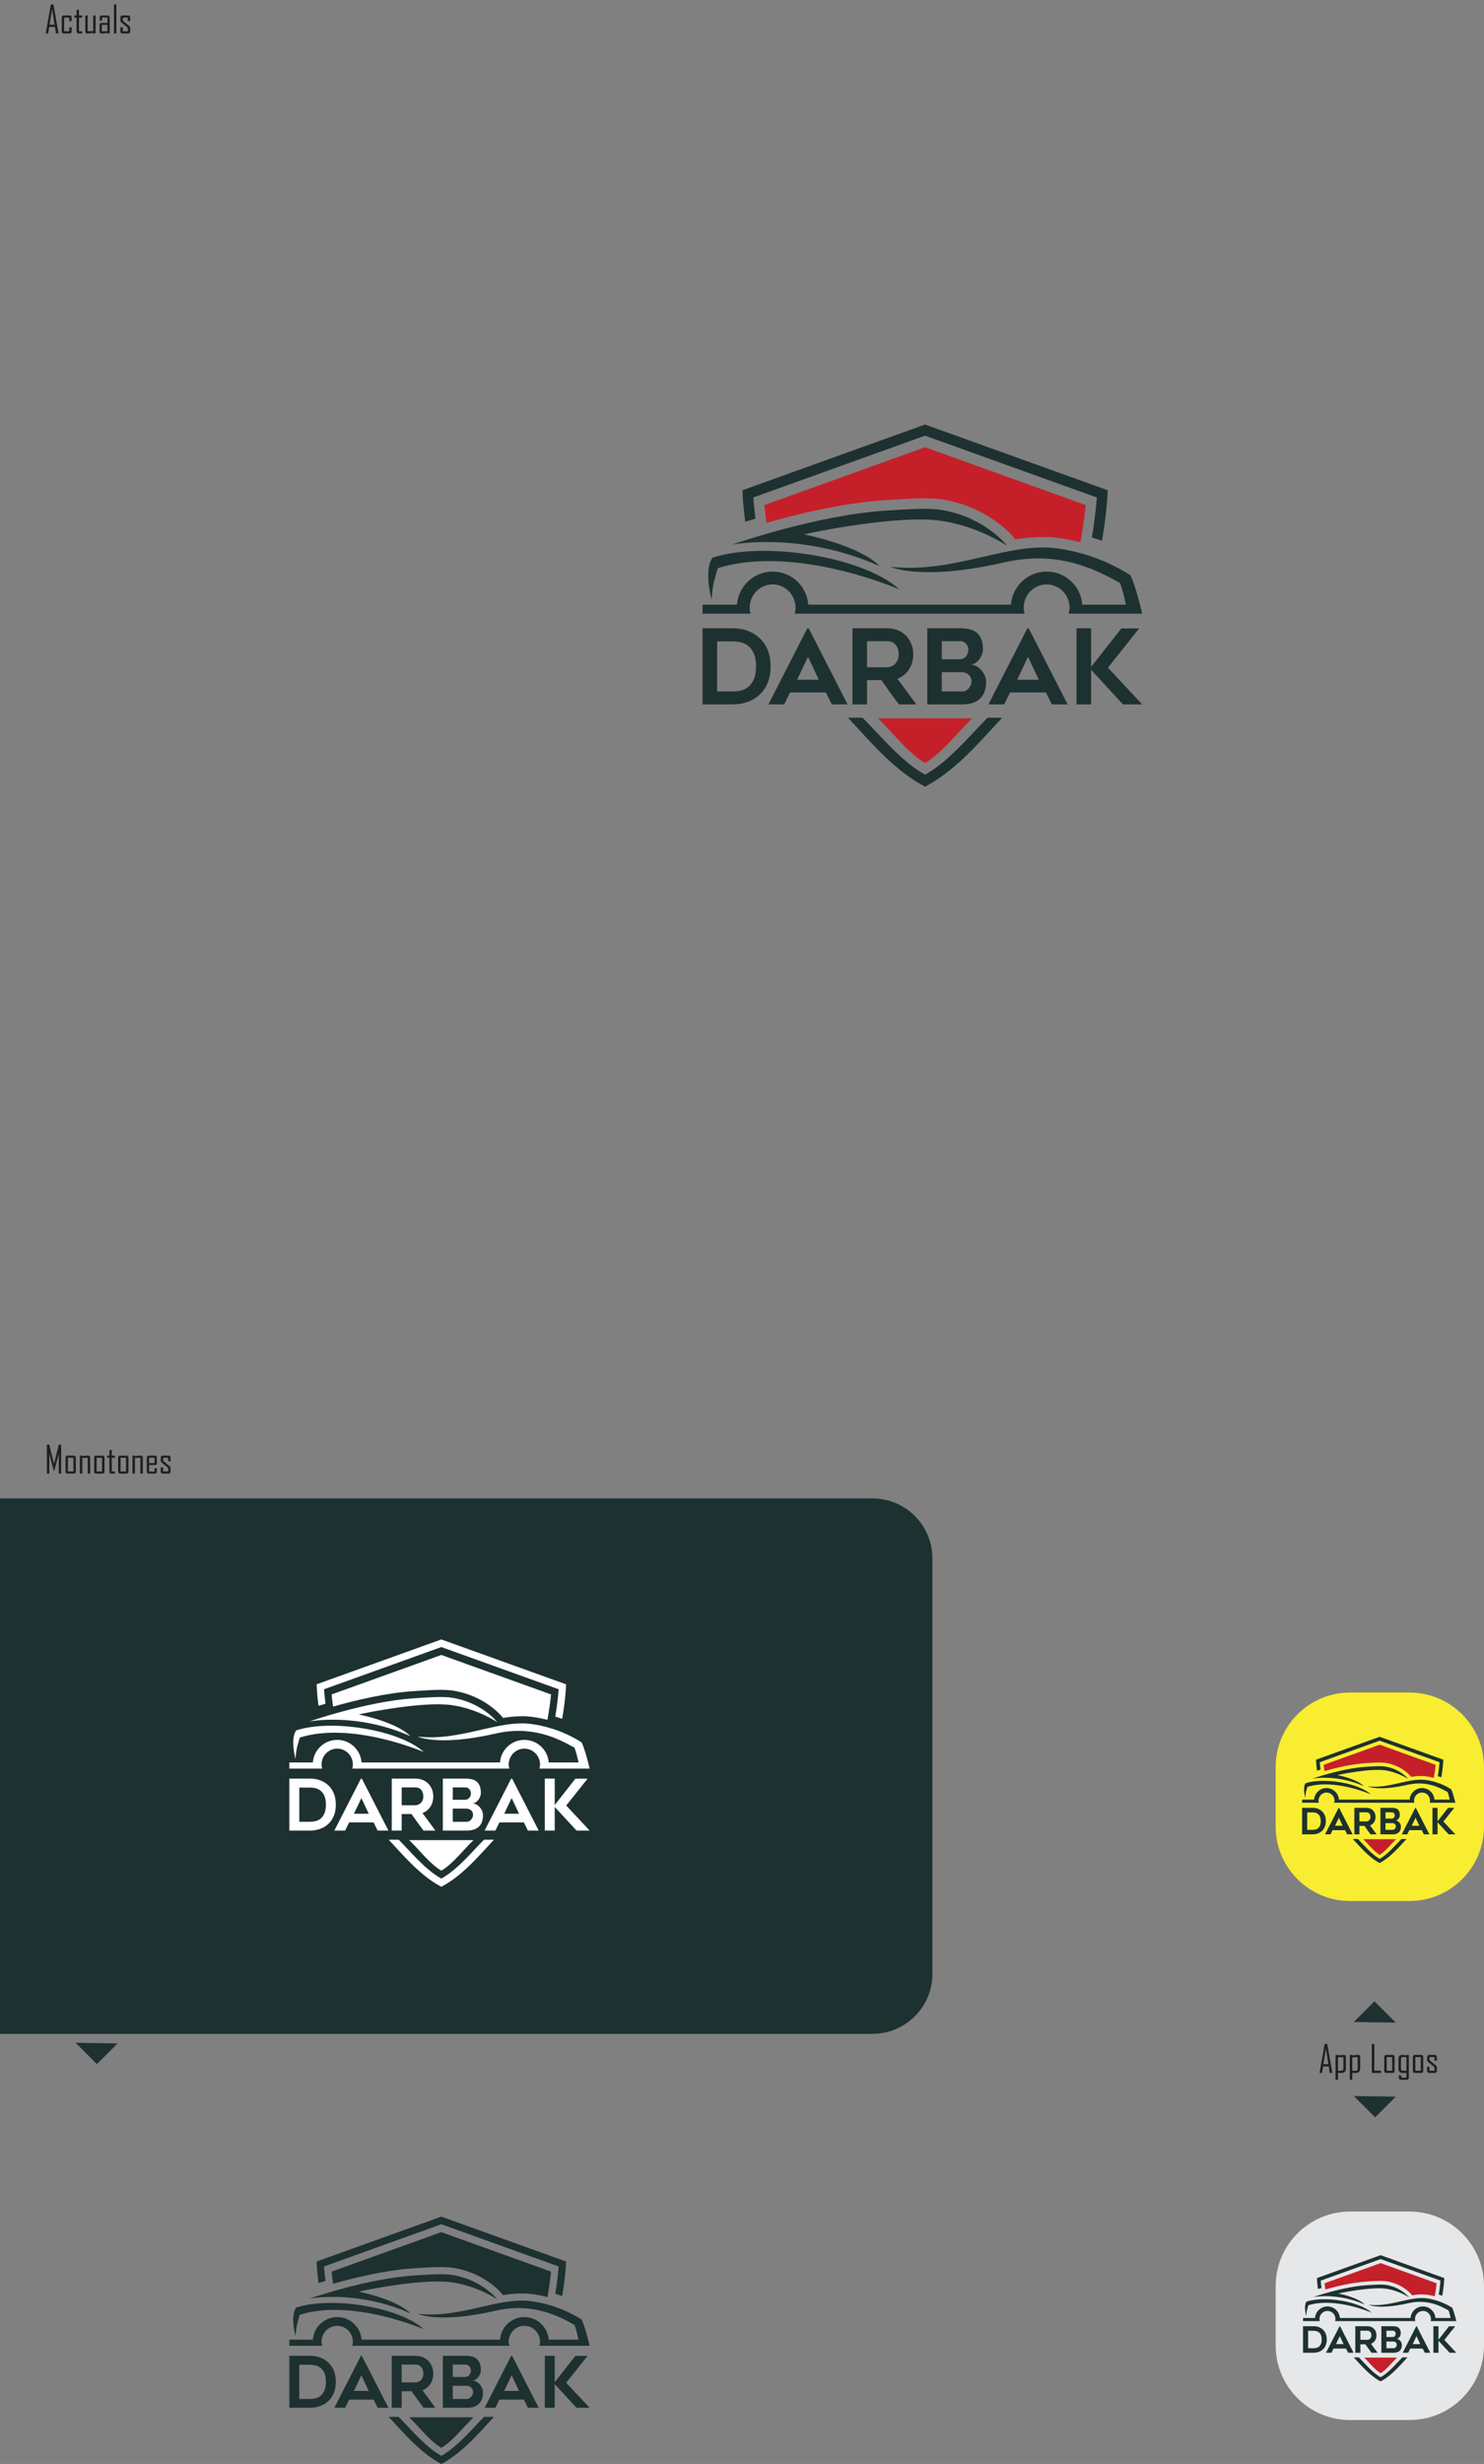<?xml version="1.0" encoding="UTF-8"?>
<svg xmlns="http://www.w3.org/2000/svg" xmlns:xlink="http://www.w3.org/1999/xlink" width="470.4pt" height="780.48pt" viewBox="0 0 470.4 780.48" version="1.1">
<rect x="0" y="0" width="470.4" height="780.48" fill="#808080" stroke="none"/>
<defs>
<g>
<symbol overflow="visible" id="glyph0-0">
<path style="stroke:none;" d="M 0.75 0 L 0.75 -9.562 L 5.25 -9.562 L 5.25 0 Z M 1.5 -0.75 L 4.5 -0.75 L 4.5 -8.812 L 1.5 -8.812 Z M 1.5 -0.75 "/>
</symbol>
<symbol overflow="visible" id="glyph0-1">
<path style="stroke:none;" d="M 5.266 0 L 4.5 0 L 4.5 -5.812 C 4.5 -5.895 4.523 -6.133 4.578 -6.531 L 3.078 -0.859 L 2.922 -0.859 L 1.422 -6.531 C 1.473 -6.125 1.5 -5.883 1.5 -5.812 L 1.5 0 L 0.734 0 L 0.734 -9.172 L 1.484 -9.172 L 2.984 -3.203 C 2.984 -3.172 2.988 -3.082 3 -2.938 C 3 -2.996 3.008 -3.086 3.031 -3.203 L 4.516 -9.172 L 5.266 -9.172 Z M 5.266 0 "/>
</symbol>
<symbol overflow="visible" id="glyph0-2">
<path style="stroke:none;" d="M 3.922 -0.656 C 3.922 -0.219 3.695 0 3.25 0 L 1.297 0 C 0.859 0 0.641 -0.219 0.641 -0.656 L 0.641 -5.047 C 0.641 -5.48 0.859 -5.703 1.297 -5.703 L 3.25 -5.703 C 3.695 -5.703 3.922 -5.48 3.922 -5.047 Z M 3.141 -0.688 L 3.141 -5.016 L 1.422 -5.016 L 1.422 -0.688 Z M 3.141 -0.688 "/>
</symbol>
<symbol overflow="visible" id="glyph0-3">
<path style="stroke:none;" d="M 3.922 0 L 3.141 0 L 3.141 -5 L 1.422 -4.953 L 1.422 0 L 0.641 0 L 0.641 -5.703 L 1.422 -5.703 L 1.422 -5.547 C 1.723 -5.586 2.031 -5.629 2.344 -5.672 C 2.715 -5.711 3.023 -5.734 3.266 -5.734 C 3.699 -5.734 3.922 -5.52 3.922 -5.094 Z M 3.922 0 "/>
</symbol>
<symbol overflow="visible" id="glyph0-4">
<path style="stroke:none;" d="M 2.688 0 L 1.578 0 C 1.141 0 0.922 -0.219 0.922 -0.656 L 0.922 -5.016 L 0.234 -5.016 L 0.234 -5.703 L 0.922 -5.703 L 0.922 -7.484 L 1.688 -7.484 L 1.688 -5.703 L 2.688 -5.703 L 2.688 -5.016 L 1.688 -5.016 L 1.688 -0.688 L 2.688 -0.688 Z M 2.688 0 "/>
</symbol>
<symbol overflow="visible" id="glyph0-5">
<path style="stroke:none;" d="M 3.828 -0.656 C 3.828 -0.219 3.605 0 3.172 0 L 1.297 0 C 0.859 0 0.641 -0.219 0.641 -0.656 L 0.641 -5.047 C 0.641 -5.48 0.859 -5.703 1.297 -5.703 L 3.172 -5.703 C 3.605 -5.703 3.828 -5.48 3.828 -5.047 L 3.828 -2.984 L 3.562 -2.719 L 1.391 -2.719 L 1.391 -0.656 L 3.078 -0.656 L 3.078 -1.688 L 3.828 -1.688 Z M 3.078 -3.328 L 3.078 -5.047 L 1.391 -5.047 L 1.391 -3.328 Z M 3.078 -3.328 "/>
</symbol>
<symbol overflow="visible" id="glyph0-6">
<path style="stroke:none;" d="M 3.703 -0.656 C 3.703 -0.219 3.48 0 3.047 0 L 1.266 0 C 0.816 0 0.594 -0.219 0.594 -0.656 L 0.594 -1.953 L 1.359 -1.953 L 1.359 -0.672 L 2.938 -0.672 L 2.938 -1.812 L 0.906 -3.484 C 0.707 -3.637 0.609 -3.844 0.609 -4.094 L 0.609 -5.047 C 0.609 -5.48 0.828 -5.703 1.266 -5.703 L 3.031 -5.703 C 3.477 -5.703 3.703 -5.48 3.703 -5.047 L 3.703 -3.906 L 2.938 -3.906 L 2.938 -5.031 L 1.359 -5.031 L 1.359 -4.031 L 3.422 -2.359 C 3.605 -2.211 3.703 -2.004 3.703 -1.734 Z M 3.703 -0.656 "/>
</symbol>
<symbol overflow="visible" id="glyph0-7">
<path style="stroke:none;" d="M 4.438 0 L 3.625 0 L 3.297 -2.047 L 1.484 -2.047 L 1.156 0 L 0.375 0 L 0.375 -0.031 L 2 -9.188 L 2.812 -9.188 Z M 3.188 -2.766 L 2.391 -7.734 L 1.578 -2.766 Z M 3.188 -2.766 "/>
</symbol>
<symbol overflow="visible" id="glyph0-8">
<path style="stroke:none;" d="M 3.922 -1.219 C 3.922 -0.875 3.801 -0.582 3.562 -0.344 C 3.332 -0.113 3.043 0 2.703 0 L 1.422 0 L 1.422 2.156 L 0.641 2.156 L 0.641 -5.703 L 1.422 -5.703 L 1.422 -5.547 C 1.723 -5.586 2.031 -5.625 2.344 -5.656 C 2.738 -5.707 3.047 -5.734 3.266 -5.734 C 3.699 -5.734 3.922 -5.52 3.922 -5.094 Z M 3.141 -1.344 L 3.141 -5 L 1.422 -4.953 L 1.422 -0.688 L 2.5 -0.688 C 2.926 -0.688 3.141 -0.906 3.141 -1.344 Z M 3.141 -1.344 "/>
</symbol>
<symbol overflow="visible" id="glyph0-9">
<path style="stroke:none;" d=""/>
</symbol>
<symbol overflow="visible" id="glyph0-10">
<path style="stroke:none;" d="M 3.656 0 L 0.734 0 L 0.734 -9.172 L 1.547 -9.172 L 1.547 -0.719 L 3.656 -0.719 Z M 3.656 0 "/>
</symbol>
<symbol overflow="visible" id="glyph0-11">
<path style="stroke:none;" d="M 3.875 1.5 C 3.875 1.934 3.652 2.156 3.219 2.156 L 1.359 2.156 C 0.91 2.156 0.688 1.879 0.688 1.328 C 0.688 1.254 0.688 1.148 0.688 1.016 C 0.695 0.891 0.703 0.801 0.703 0.75 L 1.484 0.75 L 1.484 1.5 L 3.109 1.5 L 3.109 0 L 1.828 0 C 1.473 0 1.18 -0.113 0.953 -0.344 C 0.723 -0.582 0.609 -0.875 0.609 -1.219 L 0.609 -4.562 C 0.609 -4.895 0.707 -5.172 0.906 -5.391 C 1.113 -5.617 1.383 -5.734 1.719 -5.734 C 1.809 -5.734 2.273 -5.668 3.109 -5.547 L 3.109 -5.703 L 3.875 -5.703 Z M 3.109 -0.688 L 3.109 -5 C 2.492 -5.027 2.133 -5.047 2.031 -5.047 C 1.602 -5.047 1.391 -4.824 1.391 -4.391 L 1.391 -1.344 C 1.391 -0.906 1.602 -0.688 2.031 -0.688 Z M 3.109 -0.688 "/>
</symbol>
<symbol overflow="visible" id="glyph0-12">
<path style="stroke:none;" d="M 3.797 -0.656 C 3.797 -0.219 3.574 0 3.141 0 L 1.297 0 C 0.859 0 0.641 -0.219 0.641 -0.656 L 0.641 -5.047 C 0.641 -5.48 0.859 -5.703 1.297 -5.703 L 3.141 -5.703 C 3.574 -5.703 3.797 -5.48 3.797 -5.047 L 3.797 -3.906 L 3.031 -3.906 L 3.031 -5.016 L 1.422 -5.016 L 1.422 -0.688 L 3.031 -0.688 L 3.031 -1.953 L 3.797 -1.953 Z M 3.797 -0.656 "/>
</symbol>
<symbol overflow="visible" id="glyph0-13">
<path style="stroke:none;" d="M 3.906 0 L 3.141 0 L 3.141 -0.156 C 2.828 -0.113 2.512 -0.07 2.203 -0.031 C 1.828 0.008 1.512 0.031 1.266 0.031 C 0.848 0.031 0.641 -0.176 0.641 -0.594 L 0.641 -5.703 L 1.406 -5.703 L 1.406 -0.703 L 3.141 -0.75 L 3.141 -5.703 L 3.906 -5.703 Z M 3.906 0 "/>
</symbol>
<symbol overflow="visible" id="glyph0-14">
<path style="stroke:none;" d="M 3.859 0 L 3.094 0 L 3.094 -0.156 C 2.781 -0.113 2.473 -0.07 2.172 -0.031 C 1.785 0.008 1.477 0.031 1.25 0.031 C 0.82 0.031 0.609 -0.176 0.609 -0.594 L 0.609 -2.672 C 0.609 -3.105 0.828 -3.328 1.266 -3.328 L 3.109 -3.328 L 3.109 -5.047 L 1.438 -5.047 L 1.438 -4.078 L 0.672 -4.078 L 0.672 -5.047 C 0.672 -5.48 0.891 -5.703 1.328 -5.703 L 3.203 -5.703 C 3.637 -5.703 3.859 -5.48 3.859 -5.047 Z M 3.109 -0.703 L 3.109 -2.719 L 1.359 -2.719 L 1.359 -0.672 Z M 3.109 -0.703 "/>
</symbol>
<symbol overflow="visible" id="glyph0-15">
<path style="stroke:none;" d="M 1.453 0 L 0.688 0 L 0.688 -9.172 L 1.453 -9.172 Z M 1.453 0 "/>
</symbol>
</g>
<clipPath id="clip1">
  <path d="M 404 536 L 470.398 536 L 470.398 603 L 404 603 Z M 404 536 "/>
</clipPath>
<clipPath id="clip2">
  <path d="M 404 700 L 470.398 700 L 470.398 767 L 404 767 Z M 404 700 "/>
</clipPath>
<clipPath id="clip3">
  <path d="M 123 765 L 157 765 L 157 780.48 L 123 780.48 Z M 123 765 "/>
</clipPath>
</defs>
<g id="surface1">
<path style=" stroke:none;fill-rule:nonzero;fill:rgb(11.4%,19.199%,18.799%);fill-opacity:1;" d="M 276.551 644.23 L -2.074 644.23 L -2.074 474.637 L 276.551 474.637 C 287.051 474.637 295.562 483.145 295.562 493.645 L 295.562 625.219 C 295.562 635.719 287.051 644.23 276.551 644.23 "/>
<g clip-path="url(#clip1)" clip-rule="nonzero">
<path style=" stroke:none;fill-rule:nonzero;fill:rgb(97.299%,92.899%,19.199%);fill-opacity:1;" d="M 446.785 602.16 L 427.973 602.16 C 414.934 602.16 404.359 591.59 404.359 578.547 L 404.359 559.738 C 404.359 546.695 414.934 536.121 427.973 536.121 L 446.785 536.121 C 459.824 536.121 470.398 546.695 470.398 559.738 L 470.398 578.547 C 470.398 591.59 459.824 602.16 446.785 602.16 "/>
</g>
<g clip-path="url(#clip2)" clip-rule="nonzero">
<path style=" stroke:none;fill-rule:nonzero;fill:rgb(90.199%,90.599%,90.999%);fill-opacity:1;" d="M 446.785 766.562 L 427.973 766.562 C 414.934 766.562 404.359 755.988 404.359 742.949 L 404.359 724.137 C 404.359 711.098 414.934 700.523 427.973 700.523 L 446.785 700.523 C 459.824 700.523 470.398 711.098 470.398 724.137 L 470.398 742.949 C 470.398 755.988 459.824 766.562 446.785 766.562 "/>
</g>
<g style="fill:rgb(13.3%,11.8%,12.199%);fill-opacity:1;">
  <use xlink:href="#glyph0-1" x="14.12" y="466.775"/>
  <use xlink:href="#glyph0-2" x="20.12" y="466.775"/>
  <use xlink:href="#glyph0-3" x="24.668" y="466.775"/>
  <use xlink:href="#glyph0-2" x="29.204" y="466.775"/>
  <use xlink:href="#glyph0-4" x="33.752" y="466.775"/>
  <use xlink:href="#glyph0-2" x="36.8" y="466.775"/>
  <use xlink:href="#glyph0-3" x="41.348" y="466.775"/>
  <use xlink:href="#glyph0-5" x="45.884" y="466.775"/>
  <use xlink:href="#glyph0-6" x="50.36" y="466.775"/>
</g>
<g style="fill:rgb(13.3%,11.8%,12.199%);fill-opacity:1;">
  <use xlink:href="#glyph0-7" x="417.896" y="656.615"/>
  <use xlink:href="#glyph0-8" x="422.696" y="656.615"/>
  <use xlink:href="#glyph0-8" x="427.22" y="656.615"/>
  <use xlink:href="#glyph0-9" x="431.744" y="656.615"/>
  <use xlink:href="#glyph0-10" x="434.096" y="656.615"/>
  <use xlink:href="#glyph0-2" x="438.14" y="656.615"/>
  <use xlink:href="#glyph0-11" x="442.688" y="656.615"/>
  <use xlink:href="#glyph0-2" x="447.212" y="656.615"/>
  <use xlink:href="#glyph0-6" x="451.76" y="656.615"/>
</g>
<g style="fill:rgb(13.3%,11.8%,12.199%);fill-opacity:1;">
  <use xlink:href="#glyph0-7" x="14.12" y="10.595"/>
  <use xlink:href="#glyph0-12" x="18.92" y="10.595"/>
  <use xlink:href="#glyph0-4" x="23.348" y="10.595"/>
  <use xlink:href="#glyph0-13" x="26.396" y="10.595"/>
  <use xlink:href="#glyph0-14" x="30.932" y="10.595"/>
  <use xlink:href="#glyph0-15" x="35.432" y="10.595"/>
  <use xlink:href="#glyph0-6" x="37.568" y="10.595"/>
</g>
<path style=" stroke:none;fill-rule:nonzero;fill:rgb(11.4%,19.199%,18.799%);fill-opacity:1;" d="M 23.969 647.066 L 30.723 653.824 L 37.273 647.273 "/>
<path style=" stroke:none;fill-rule:nonzero;fill:rgb(11.4%,19.199%,18.799%);fill-opacity:1;" d="M 429.137 663.93 L 435.895 670.684 L 442.445 664.137 "/>
<path style=" stroke:none;fill-rule:nonzero;fill:rgb(11.4%,19.199%,18.799%);fill-opacity:1;" d="M 442.445 640.688 L 435.688 633.93 L 429.137 640.48 "/>
<path style=" stroke:none;fill-rule:nonzero;fill:rgb(11.4%,19.199%,18.799%);fill-opacity:1;" d="M 227.309 219.035 L 232.215 219.035 C 233.07 219.035 233.938 218.938 234.816 218.742 C 235.695 218.543 236.488 218.152 237.203 217.57 C 237.914 216.988 238.504 216.184 238.965 215.152 C 239.426 214.121 239.656 212.77 239.656 211.102 C 239.656 209.434 239.426 208.078 238.965 207.035 C 238.504 205.992 237.91 205.184 237.188 204.613 C 236.465 204.043 235.66 203.66 234.785 203.461 C 233.906 203.266 233.051 203.164 232.215 203.164 L 227.309 203.164 Z M 232.199 223.121 L 222.699 223.121 L 222.699 199.016 L 232.199 199.016 C 235.641 199.016 238.469 200.027 240.684 202.047 C 241.867 203.121 242.758 204.422 243.363 205.945 C 243.965 207.473 244.27 209.18 244.27 211.066 C 244.27 212.977 243.965 214.695 243.363 216.223 C 242.758 217.746 241.867 219.047 240.684 220.125 C 239.609 221.113 238.355 221.859 236.918 222.363 C 235.48 222.867 233.91 223.121 232.199 223.121 "/>
<path style=" stroke:none;fill-rule:nonzero;fill:rgb(11.4%,19.199%,18.799%);fill-opacity:1;" d="M 252.664 215.316 L 259.547 215.316 L 256.121 208.039 Z M 243.574 223.121 L 255.891 199.051 L 256.352 199.051 L 268.668 223.121 L 263.664 223.121 L 261.785 219.332 L 250.426 219.332 L 248.582 223.121 "/>
<path style=" stroke:none;fill-rule:nonzero;fill:rgb(11.4%,19.199%,18.799%);fill-opacity:1;" d="M 274.824 211.363 L 281.16 211.363 C 281.574 211.363 282.008 211.281 282.457 211.117 C 282.906 210.953 283.305 210.699 283.656 210.359 C 284.004 210.02 284.297 209.598 284.523 209.094 C 284.754 208.586 284.871 207.992 284.871 207.312 C 284.871 206.965 284.824 206.547 284.738 206.062 C 284.652 205.578 284.477 205.117 284.215 204.68 C 283.949 204.242 283.578 203.867 283.098 203.559 C 282.613 203.254 281.969 203.098 281.16 203.098 L 274.824 203.098 Z M 274.824 223.121 L 270.215 223.121 L 270.215 199.016 L 281.168 199.016 C 282.398 199.016 283.527 199.219 284.547 199.625 C 285.57 200.031 286.445 200.602 287.172 201.336 C 287.895 202.074 288.461 202.949 288.871 203.973 C 289.277 204.992 289.48 206.105 289.48 207.312 C 289.48 209.137 289.023 210.727 288.109 212.09 C 287.199 213.449 285.984 214.426 284.465 215.02 C 286.492 217.699 288.492 220.398 290.469 223.121 L 284.969 223.121 C 284.004 221.867 283.062 220.605 282.145 219.332 C 281.227 218.059 280.309 216.766 279.387 215.445 L 274.824 215.445 "/>
<path style=" stroke:none;fill-rule:nonzero;fill:rgb(11.4%,19.199%,18.799%);fill-opacity:1;" d="M 305.055 219.035 C 305.449 219.035 305.824 218.945 306.176 218.758 C 306.527 218.57 306.832 218.316 307.098 218 C 307.359 217.684 307.566 217.328 307.723 216.945 C 307.879 216.562 307.953 216.172 307.953 215.777 C 307.953 214.965 307.648 214.285 307.047 213.734 C 306.441 213.188 305.613 212.91 304.562 212.91 L 298.535 212.91 L 298.535 219.035 Z M 298.535 208.828 L 304.199 208.828 C 304.66 208.828 305.062 208.742 305.402 208.562 C 305.742 208.387 306.027 208.156 306.258 207.867 C 306.488 207.582 306.664 207.258 306.781 206.891 C 306.902 206.527 306.965 206.168 306.965 205.816 C 306.965 205.461 306.898 205.121 306.77 204.789 C 306.637 204.457 306.461 204.172 306.238 203.926 C 306.02 203.684 305.762 203.484 305.465 203.332 C 305.172 203.176 304.855 203.098 304.527 203.098 L 298.535 203.098 Z M 311.574 205.719 C 311.574 206.203 311.477 206.723 311.277 207.273 C 311.082 207.824 310.812 208.328 310.473 208.789 C 310.133 209.254 309.719 209.645 309.238 209.965 C 308.754 210.281 308.227 210.453 307.656 210.477 C 308.25 210.52 308.836 210.688 309.418 210.984 C 310 211.281 310.52 211.68 310.98 212.184 C 311.441 212.688 311.82 213.266 312.117 213.926 C 312.414 214.582 312.562 215.281 312.562 216.027 C 312.562 217.34 312.367 218.449 311.969 219.359 C 311.574 220.266 311.039 221.004 310.355 221.559 C 309.676 222.117 308.879 222.516 307.969 222.758 C 307.059 223 306.09 223.121 305.055 223.121 L 293.926 223.121 L 293.926 199.016 L 304.527 199.016 C 305.496 199.016 306.406 199.109 307.262 199.297 C 308.117 199.484 308.863 199.824 309.5 200.32 C 310.137 200.816 310.645 201.5 311.016 202.367 C 311.387 203.238 311.574 204.355 311.574 205.719 "/>
<path style=" stroke:none;fill-rule:nonzero;fill:rgb(11.4%,19.199%,18.799%);fill-opacity:1;" d="M 322.41 215.316 L 329.289 215.316 L 325.867 208.039 Z M 313.32 223.121 L 325.637 199.051 L 326.098 199.051 L 338.41 223.121 L 333.406 223.121 L 331.531 219.332 L 320.168 219.332 L 318.324 223.121 "/>
<path style=" stroke:none;fill-rule:nonzero;fill:rgb(11.4%,19.199%,18.799%);fill-opacity:1;" d="M 355.965 223.121 L 345.855 212.156 L 345.855 223.121 L 341.242 223.121 L 341.242 199.016 L 345.855 199.016 L 345.855 211.266 L 355.438 199.051 L 361.102 199.051 L 351.188 211.496 L 362.055 223.121 "/>
<path style=" stroke:none;fill-rule:nonzero;fill:rgb(11.4%,19.199%,18.799%);fill-opacity:1;" d="M 278.766 179.273 C 278.766 179.273 274.109 173.434 254.906 169.266 C 257.312 168.625 284.41 163.105 297.836 164.906 C 309.809 166.508 319.199 172.844 319.215 172.855 C 319.215 172.855 312.277 163.805 298.414 161.535 C 293.816 160.781 287.285 161.344 280.742 161.75 C 258.898 163.105 231.973 172.531 231.973 172.531 C 231.973 172.531 253.539 168.184 278.766 179.273 "/>
<path style=" stroke:none;fill-rule:nonzero;fill:rgb(11.4%,19.199%,18.799%);fill-opacity:1;" d="M 226.32 184.254 C 226.766 182.797 227.266 180.469 227.586 179.957 C 252.102 172.332 285.09 186.695 285.09 186.695 C 273.602 176.227 241.773 171.316 225.828 176.676 C 223.016 180.645 225.543 189.91 225.543 189.91 C 225.676 188.148 226.008 185.293 226.32 184.254 "/>
<path style=" stroke:none;fill-rule:nonzero;fill:rgb(11.4%,19.199%,18.799%);fill-opacity:1;" d="M 313.035 227.344 C 307.426 232.961 300.875 241.113 293.23 245.395 C 285.586 241.113 279.035 232.961 273.422 227.344 L 268.801 227.344 C 275.289 234.277 283.074 243.637 292.434 248.746 L 293.23 249.184 L 294.027 248.746 C 303.383 243.637 311.172 234.277 317.656 227.344 "/>
<path style=" stroke:none;fill-rule:nonzero;fill:rgb(11.4%,19.199%,18.799%);fill-opacity:1;" d="M 236.227 165.238 C 237.211 164.941 238.316 164.617 239.473 164.293 C 239.074 161.203 238.879 158.883 238.785 157.574 L 293.23 138 L 347.672 157.574 C 347.531 159.621 347.133 164.16 346.098 170.25 C 347.145 170.574 348.242 170.922 349.312 171.281 C 350.82 162.594 351.047 156.902 351.062 156.492 L 351.105 155.281 L 293.23 134.473 L 235.355 155.281 L 235.398 156.492 C 235.406 156.797 235.539 160.031 236.227 165.238 "/>
<path style=" stroke:none;fill-rule:nonzero;fill:rgb(11.4%,19.199%,18.799%);fill-opacity:1;" d="M 362.055 194.379 C 361.379 191.496 359.832 185.398 358.352 182.23 C 348.863 176.145 339.551 174.336 335.488 173.75 C 319.547 171.453 302.555 181.816 282.238 179.527 C 282.238 179.527 291.824 184.203 318.371 178.129 C 335.43 174.223 347.328 180.387 355.012 184.664 C 355.711 186.367 356.254 188.672 356.902 191.531 L 343.062 191.531 C 342.617 185.672 337.734 181.055 331.762 181.055 C 325.789 181.055 320.902 185.672 320.461 191.531 L 256.203 191.531 C 255.762 185.672 250.879 181.055 244.902 181.055 C 238.93 181.055 234.047 185.672 233.605 191.531 L 222.699 191.531 L 222.699 194.379 L 237.93 194.379 C 237.738 193.746 237.625 193.09 237.625 192.395 C 237.625 192.102 237.676 191.82 237.711 191.531 C 238.145 187.93 241.188 185.117 244.902 185.117 C 248.621 185.117 251.664 187.93 252.098 191.531 C 252.133 191.82 252.184 192.102 252.184 192.395 C 252.184 193.09 252.07 193.746 251.879 194.379 L 324.785 194.379 C 324.598 193.746 324.48 193.09 324.48 192.395 C 324.48 192.102 324.531 191.82 324.566 191.531 C 325.004 187.93 328.043 185.117 331.762 185.117 C 335.48 185.117 338.52 187.93 338.953 191.531 C 338.988 191.82 339.043 192.102 339.043 192.395 C 339.043 193.09 338.926 193.746 338.738 194.379 "/>
<path style=" stroke:none;fill-rule:nonzero;fill:rgb(77.299%,12.5%,16.1%);fill-opacity:1;" d="M 278.277 227.539 C 282.688 231.629 287.645 238.41 293.23 241.699 C 298.816 238.41 303.773 231.629 308.184 227.539 "/>
<path style=" stroke:none;fill-rule:nonzero;fill:rgb(77.299%,12.5%,16.1%);fill-opacity:1;" d="M 280.535 158.438 L 282.824 158.289 C 286.363 158.059 289.711 157.844 292.828 157.844 C 295.246 157.844 297.25 157.977 298.949 158.258 C 313.941 160.711 321.535 170.426 321.852 170.836 L 321.809 170.871 C 324.766 170.398 327.691 170.094 330.629 170.094 C 332.469 170.094 334.262 170.219 335.961 170.465 C 337.855 170.738 340.059 171.148 342.473 171.77 C 343.391 166.777 343.891 162.684 344.148 159.977 L 293.23 141.668 L 242.309 159.977 C 242.453 161.465 242.668 163.379 242.984 165.621 C 252.965 162.777 267.523 159.242 280.535 158.438 "/>
<path style=" stroke:none;fill-rule:nonzero;fill:rgb(100%,100%,100%);fill-opacity:1;" d="M 94.871 577.059 L 98.223 577.059 C 98.809 577.059 99.402 576.992 100 576.859 C 100.598 576.723 101.145 576.457 101.629 576.059 C 102.117 575.66 102.52 575.109 102.832 574.406 C 103.148 573.703 103.305 572.777 103.305 571.641 C 103.305 570.5 103.148 569.574 102.832 568.863 C 102.52 568.148 102.113 567.602 101.617 567.211 C 101.125 566.82 100.578 566.559 99.977 566.422 C 99.379 566.285 98.793 566.219 98.223 566.219 L 94.871 566.219 Z M 98.215 579.852 L 91.723 579.852 L 91.723 563.387 L 98.215 563.387 C 100.562 563.387 102.492 564.074 104.008 565.453 C 104.816 566.191 105.426 567.078 105.836 568.121 C 106.25 569.16 106.453 570.328 106.453 571.617 C 106.453 572.922 106.25 574.094 105.836 575.137 C 105.426 576.18 104.816 577.066 104.008 577.801 C 103.273 578.477 102.414 578.988 101.434 579.332 C 100.453 579.676 99.383 579.852 98.215 579.852 "/>
<path style=" stroke:none;fill-rule:nonzero;fill:rgb(100%,100%,100%);fill-opacity:1;" d="M 112.191 574.52 L 116.891 574.52 L 114.551 569.551 Z M 105.984 579.848 L 114.395 563.41 L 114.711 563.41 L 123.121 579.848 L 119.703 579.848 L 118.422 577.262 L 110.66 577.262 L 109.402 579.848 "/>
<path style=" stroke:none;fill-rule:nonzero;fill:rgb(100%,100%,100%);fill-opacity:1;" d="M 127.324 571.82 L 131.652 571.82 C 131.938 571.82 132.23 571.766 132.539 571.652 C 132.844 571.539 133.117 571.367 133.355 571.133 C 133.594 570.902 133.793 570.613 133.949 570.27 C 134.105 569.926 134.188 569.52 134.188 569.055 C 134.188 568.812 134.156 568.527 134.098 568.199 C 134.035 567.871 133.914 567.555 133.738 567.254 C 133.559 566.953 133.305 566.699 132.977 566.488 C 132.645 566.281 132.203 566.176 131.652 566.176 L 127.324 566.176 Z M 127.324 579.848 L 124.176 579.848 L 124.176 563.387 L 131.656 563.387 C 132.496 563.387 133.27 563.523 133.965 563.801 C 134.664 564.078 135.262 564.469 135.758 564.973 C 136.254 565.473 136.641 566.074 136.918 566.77 C 137.195 567.469 137.336 568.23 137.336 569.055 C 137.336 570.301 137.023 571.387 136.398 572.316 C 135.777 573.246 134.945 573.91 133.91 574.316 C 135.293 576.145 136.66 577.988 138.008 579.848 L 134.254 579.848 C 133.594 578.992 132.953 578.133 132.324 577.262 C 131.699 576.395 131.07 575.508 130.441 574.609 L 127.324 574.609 "/>
<path style=" stroke:none;fill-rule:nonzero;fill:rgb(100%,100%,100%);fill-opacity:1;" d="M 147.973 577.059 C 148.242 577.059 148.496 576.996 148.738 576.867 C 148.977 576.742 149.188 576.57 149.367 576.352 C 149.547 576.133 149.688 575.895 149.793 575.633 C 149.898 575.371 149.949 575.102 149.949 574.836 C 149.949 574.277 149.746 573.812 149.332 573.438 C 148.922 573.066 148.355 572.879 147.637 572.879 L 143.52 572.879 L 143.52 577.059 Z M 143.52 570.09 L 147.387 570.09 C 147.703 570.09 147.977 570.027 148.207 569.906 C 148.441 569.785 148.637 569.629 148.793 569.434 C 148.949 569.234 149.07 569.012 149.152 568.766 C 149.234 568.516 149.277 568.27 149.277 568.027 C 149.277 567.789 149.23 567.555 149.141 567.328 C 149.051 567.102 148.93 566.906 148.781 566.742 C 148.633 566.574 148.457 566.438 148.254 566.336 C 148.051 566.227 147.836 566.176 147.613 566.176 L 143.52 566.176 Z M 152.426 567.965 C 152.426 568.297 152.355 568.648 152.223 569.023 C 152.09 569.402 151.902 569.746 151.672 570.062 C 151.438 570.379 151.156 570.645 150.828 570.863 C 150.496 571.082 150.141 571.199 149.75 571.211 C 150.152 571.242 150.555 571.359 150.953 571.559 C 151.348 571.762 151.703 572.035 152.02 572.379 C 152.336 572.723 152.594 573.121 152.797 573.566 C 152.996 574.016 153.102 574.496 153.102 575.004 C 153.102 575.902 152.965 576.66 152.695 577.281 C 152.426 577.902 152.059 578.402 151.594 578.785 C 151.129 579.164 150.586 579.438 149.961 579.602 C 149.34 579.766 148.676 579.852 147.973 579.852 L 140.371 579.852 L 140.371 563.387 L 147.613 563.387 C 148.273 563.387 148.895 563.449 149.48 563.578 C 150.062 563.707 150.574 563.938 151.008 564.277 C 151.441 564.617 151.789 565.082 152.043 565.676 C 152.297 566.27 152.426 567.035 152.426 567.965 "/>
<path style=" stroke:none;fill-rule:nonzero;fill:rgb(100%,100%,100%);fill-opacity:1;" d="M 159.824 574.52 L 164.523 574.52 L 162.188 569.551 Z M 153.617 579.848 L 162.027 563.41 L 162.344 563.41 L 170.754 579.848 L 167.336 579.848 L 166.055 577.262 L 158.297 577.262 L 157.035 579.848 "/>
<path style=" stroke:none;fill-rule:nonzero;fill:rgb(100%,100%,100%);fill-opacity:1;" d="M 182.742 579.848 L 175.836 572.359 L 175.836 579.848 L 172.688 579.848 L 172.688 563.387 L 175.836 563.387 L 175.836 571.754 L 182.383 563.41 L 186.25 563.41 L 179.48 571.91 L 186.902 579.848 "/>
<path style=" stroke:none;fill-rule:nonzero;fill:rgb(100%,100%,100%);fill-opacity:1;" d="M 130.016 549.902 C 130.016 549.902 126.84 545.914 113.723 543.066 C 115.367 542.629 133.871 538.859 143.039 540.09 C 151.219 541.184 157.633 545.512 157.641 545.52 C 157.641 545.52 152.906 539.34 143.438 537.789 C 140.297 537.273 135.836 537.656 131.367 537.938 C 116.449 538.859 98.059 545.297 98.059 545.297 C 98.059 545.297 112.789 542.328 130.016 549.902 "/>
<path style=" stroke:none;fill-rule:nonzero;fill:rgb(100%,100%,100%);fill-opacity:1;" d="M 94.199 553.305 C 94.5 552.309 94.844 550.719 95.059 550.367 C 111.805 545.164 134.336 554.973 134.336 554.973 C 126.492 547.82 104.75 544.469 93.859 548.129 C 91.941 550.84 93.664 557.168 93.664 557.168 C 93.758 555.965 93.98 554.012 94.199 553.305 "/>
<path style=" stroke:none;fill-rule:nonzero;fill:rgb(100%,100%,100%);fill-opacity:1;" d="M 153.422 582.734 C 149.59 586.57 145.117 592.141 139.895 595.062 C 134.672 592.141 130.203 586.57 126.367 582.734 L 123.211 582.734 C 127.645 587.469 132.961 593.863 139.352 597.352 L 139.895 597.648 L 140.438 597.352 C 146.828 593.863 152.148 587.469 156.578 582.734 "/>
<path style=" stroke:none;fill-rule:nonzero;fill:rgb(100%,100%,100%);fill-opacity:1;" d="M 100.961 540.316 C 101.637 540.113 102.391 539.891 103.18 539.672 C 102.906 537.562 102.773 535.977 102.711 535.086 L 139.895 521.715 L 177.078 535.086 C 176.984 536.48 176.711 539.578 176.004 543.742 C 176.719 543.961 177.469 544.199 178.199 544.445 C 179.227 538.512 179.383 534.625 179.395 534.344 L 179.426 533.516 L 139.895 519.305 L 100.367 533.516 L 100.398 534.344 C 100.402 534.555 100.492 536.762 100.961 540.316 "/>
<path style=" stroke:none;fill-rule:nonzero;fill:rgb(100%,100%,100%);fill-opacity:1;" d="M 186.902 560.219 C 186.441 558.254 185.383 554.086 184.375 551.922 C 177.891 547.766 171.531 546.531 168.758 546.133 C 157.867 544.562 146.266 551.637 132.387 550.078 C 132.387 550.078 138.938 553.27 157.066 549.121 C 168.719 546.453 176.844 550.664 182.094 553.586 C 182.57 554.75 182.941 556.32 183.383 558.273 L 173.93 558.273 C 173.629 554.273 170.293 551.117 166.211 551.117 C 162.133 551.117 158.797 554.273 158.492 558.273 L 114.609 558.273 C 114.305 554.273 110.969 551.117 106.891 551.117 C 102.812 551.117 99.473 554.273 99.172 558.273 L 91.723 558.273 L 91.723 560.219 L 102.125 560.219 C 101.996 559.789 101.918 559.34 101.918 558.867 C 101.918 558.664 101.953 558.473 101.977 558.273 C 102.273 555.812 104.352 553.895 106.891 553.895 C 109.43 553.895 111.508 555.812 111.805 558.273 C 111.828 558.473 111.863 558.664 111.863 558.867 C 111.863 559.34 111.781 559.789 111.652 560.219 L 161.449 560.219 C 161.32 559.789 161.238 559.34 161.238 558.867 C 161.238 558.664 161.277 558.473 161.301 558.273 C 161.594 555.812 163.672 553.895 166.211 553.895 C 168.754 553.895 170.828 555.812 171.125 558.273 C 171.148 558.473 171.184 558.664 171.184 558.867 C 171.184 559.34 171.105 559.789 170.977 560.219 "/>
<path style=" stroke:none;fill-rule:nonzero;fill:rgb(100%,100%,100%);fill-opacity:1;" d="M 129.684 582.867 C 132.695 585.66 136.078 590.293 139.895 592.539 C 143.711 590.293 147.098 585.66 150.109 582.867 "/>
<path style=" stroke:none;fill-rule:nonzero;fill:rgb(100%,100%,100%);fill-opacity:1;" d="M 131.227 535.672 L 132.789 535.57 C 135.207 535.414 137.492 535.266 139.621 535.266 C 141.273 535.266 142.641 535.359 143.805 535.551 C 154.043 537.227 159.227 543.859 159.441 544.141 L 159.414 544.164 C 161.434 543.84 163.434 543.633 165.438 543.633 C 166.695 543.633 167.922 543.719 169.078 543.887 C 170.375 544.07 171.879 544.355 173.527 544.777 C 174.152 541.367 174.496 538.574 174.672 536.723 L 139.895 524.219 L 105.117 536.723 C 105.215 537.742 105.363 539.047 105.578 540.578 C 112.395 538.637 122.34 536.223 131.227 535.672 "/>
<path style=" stroke:none;fill-rule:nonzero;fill:rgb(11.4%,19.199%,18.799%);fill-opacity:1;" d="M 94.871 759.891 L 98.223 759.891 C 98.809 759.891 99.402 759.824 100 759.688 C 100.598 759.555 101.145 759.285 101.629 758.891 C 102.117 758.492 102.52 757.941 102.832 757.234 C 103.148 756.531 103.305 755.609 103.305 754.469 C 103.305 753.332 103.148 752.406 102.832 751.691 C 102.52 750.98 102.113 750.43 101.617 750.039 C 101.125 749.648 100.578 749.387 99.977 749.254 C 99.379 749.117 98.793 749.051 98.223 749.051 L 94.871 749.051 Z M 98.215 762.68 L 91.723 762.68 L 91.723 746.215 L 98.215 746.215 C 100.562 746.215 102.492 746.906 104.008 748.285 C 104.816 749.02 105.426 749.906 105.836 750.949 C 106.25 751.992 106.453 753.156 106.453 754.445 C 106.453 755.754 106.25 756.926 105.836 757.969 C 105.426 759.008 104.816 759.898 104.008 760.633 C 103.273 761.309 102.414 761.816 101.434 762.16 C 100.453 762.508 99.383 762.68 98.215 762.68 "/>
<path style=" stroke:none;fill-rule:nonzero;fill:rgb(11.4%,19.199%,18.799%);fill-opacity:1;" d="M 112.191 757.348 L 116.891 757.348 L 114.551 752.379 Z M 105.984 762.68 L 114.395 746.238 L 114.711 746.238 L 123.121 762.68 L 119.703 762.68 L 118.422 760.094 L 110.66 760.094 L 109.402 762.68 "/>
<path style=" stroke:none;fill-rule:nonzero;fill:rgb(11.4%,19.199%,18.799%);fill-opacity:1;" d="M 127.324 754.648 L 131.652 754.648 C 131.938 754.648 132.23 754.594 132.539 754.48 C 132.844 754.367 133.117 754.195 133.355 753.965 C 133.594 753.73 133.793 753.441 133.949 753.098 C 134.105 752.754 134.188 752.348 134.188 751.883 C 134.188 751.645 134.156 751.359 134.098 751.027 C 134.035 750.699 133.914 750.383 133.738 750.086 C 133.559 749.785 133.305 749.531 132.977 749.32 C 132.645 749.109 132.203 749.004 131.652 749.004 L 127.324 749.004 Z M 127.324 762.68 L 124.176 762.68 L 124.176 746.215 L 131.656 746.215 C 132.496 746.215 133.27 746.355 133.965 746.633 C 134.664 746.91 135.262 747.301 135.758 747.801 C 136.254 748.305 136.641 748.902 136.918 749.602 C 137.195 750.297 137.336 751.059 137.336 751.883 C 137.336 753.129 137.023 754.215 136.398 755.145 C 135.777 756.074 134.945 756.742 133.91 757.145 C 135.293 758.977 136.66 760.82 138.008 762.68 L 134.254 762.68 C 133.594 761.824 132.953 760.961 132.324 760.094 C 131.699 759.223 131.07 758.336 130.441 757.438 L 127.324 757.438 "/>
<path style=" stroke:none;fill-rule:nonzero;fill:rgb(11.4%,19.199%,18.799%);fill-opacity:1;" d="M 147.973 759.891 C 148.242 759.891 148.496 759.824 148.738 759.699 C 148.977 759.57 149.188 759.398 149.367 759.184 C 149.547 758.965 149.688 758.723 149.793 758.461 C 149.898 758.199 149.949 757.934 149.949 757.664 C 149.949 757.109 149.746 756.645 149.332 756.27 C 148.922 755.895 148.355 755.707 147.637 755.707 L 143.52 755.707 L 143.52 759.891 Z M 143.52 752.918 L 147.387 752.918 C 147.703 752.918 147.977 752.859 148.207 752.738 C 148.441 752.617 148.637 752.457 148.793 752.262 C 148.949 752.066 149.07 751.844 149.152 751.594 C 149.234 751.348 149.277 751.102 149.277 750.859 C 149.277 750.617 149.23 750.387 149.141 750.156 C 149.051 749.934 148.93 749.734 148.781 749.57 C 148.633 749.402 148.457 749.27 148.254 749.164 C 148.051 749.059 147.836 749.004 147.613 749.004 L 143.52 749.004 Z M 152.426 750.793 C 152.426 751.125 152.355 751.48 152.223 751.855 C 152.09 752.23 151.902 752.578 151.672 752.891 C 151.438 753.207 151.156 753.477 150.828 753.691 C 150.496 753.91 150.141 754.027 149.75 754.043 C 150.152 754.074 150.555 754.188 150.953 754.391 C 151.348 754.594 151.703 754.863 152.02 755.207 C 152.336 755.555 152.594 755.949 152.797 756.398 C 152.996 756.848 153.102 757.324 153.102 757.832 C 153.102 758.73 152.965 759.488 152.695 760.109 C 152.426 760.73 152.059 761.23 151.594 761.613 C 151.129 761.996 150.586 762.27 149.961 762.434 C 149.34 762.598 148.676 762.68 147.973 762.68 L 140.371 762.68 L 140.371 746.215 L 147.613 746.215 C 148.273 746.215 148.895 746.281 149.48 746.406 C 150.062 746.535 150.574 746.77 151.008 747.105 C 151.441 747.445 151.789 747.91 152.043 748.504 C 152.297 749.098 152.426 749.863 152.426 750.793 "/>
<path style=" stroke:none;fill-rule:nonzero;fill:rgb(11.4%,19.199%,18.799%);fill-opacity:1;" d="M 159.824 757.348 L 164.523 757.348 L 162.188 752.379 Z M 153.617 762.68 L 162.027 746.238 L 162.344 746.238 L 170.754 762.68 L 167.336 762.68 L 166.055 760.094 L 158.297 760.094 L 157.035 762.68 "/>
<path style=" stroke:none;fill-rule:nonzero;fill:rgb(11.4%,19.199%,18.799%);fill-opacity:1;" d="M 182.742 762.68 L 175.836 755.191 L 175.836 762.68 L 172.688 762.68 L 172.688 746.215 L 175.836 746.215 L 175.836 754.582 L 182.383 746.238 L 186.25 746.238 L 179.48 754.738 L 186.902 762.68 "/>
<path style=" stroke:none;fill-rule:nonzero;fill:rgb(11.4%,19.199%,18.799%);fill-opacity:1;" d="M 130.016 732.734 C 130.016 732.734 126.84 728.746 113.723 725.898 C 115.367 725.461 133.871 721.691 143.039 722.918 C 151.219 724.016 157.633 728.34 157.641 728.352 C 157.641 728.352 152.906 722.168 143.438 720.617 C 140.297 720.102 135.836 720.488 131.367 720.766 C 116.449 721.691 98.059 728.129 98.059 728.129 C 98.059 728.129 112.789 725.16 130.016 732.734 "/>
<path style=" stroke:none;fill-rule:nonzero;fill:rgb(11.4%,19.199%,18.799%);fill-opacity:1;" d="M 94.199 736.133 C 94.5 735.141 94.844 733.551 95.059 733.199 C 111.805 727.992 134.336 737.801 134.336 737.801 C 126.492 730.652 104.75 727.297 93.859 730.957 C 91.941 733.668 93.664 739.996 93.664 739.996 C 93.758 738.793 93.98 736.844 94.199 736.133 "/>
<g clip-path="url(#clip3)" clip-rule="nonzero">
<path style=" stroke:none;fill-rule:nonzero;fill:rgb(11.4%,19.199%,18.799%);fill-opacity:1;" d="M 153.422 765.566 C 149.59 769.402 145.117 774.969 139.895 777.891 C 134.672 774.969 130.203 769.402 126.367 765.566 L 123.211 765.566 C 127.645 770.297 132.961 776.691 139.352 780.184 L 139.895 780.48 L 140.438 780.184 C 146.828 776.691 152.148 770.297 156.578 765.566 "/>
</g>
<path style=" stroke:none;fill-rule:nonzero;fill:rgb(11.4%,19.199%,18.799%);fill-opacity:1;" d="M 100.961 723.145 C 101.637 722.941 102.391 722.723 103.18 722.5 C 102.906 720.391 102.773 718.805 102.711 717.914 L 139.895 704.543 L 177.078 717.914 C 176.984 719.312 176.711 722.41 176.004 726.57 C 176.719 726.789 177.469 727.027 178.199 727.273 C 179.227 721.34 179.383 717.453 179.395 717.172 L 179.426 716.344 L 139.895 702.133 L 100.367 716.344 L 100.398 717.172 C 100.402 717.383 100.492 719.59 100.961 723.145 "/>
<path style=" stroke:none;fill-rule:nonzero;fill:rgb(11.4%,19.199%,18.799%);fill-opacity:1;" d="M 186.902 743.047 C 186.441 741.082 185.383 736.914 184.375 734.75 C 177.891 730.594 171.531 729.359 168.758 728.961 C 157.867 727.395 146.266 734.469 132.387 732.906 C 132.387 732.906 138.938 736.098 157.066 731.949 C 168.719 729.285 176.844 733.492 182.094 736.414 C 182.57 737.578 182.941 739.152 183.383 741.105 L 173.93 741.105 C 173.629 737.102 170.293 733.949 166.211 733.949 C 162.133 733.949 158.797 737.102 158.492 741.105 L 114.609 741.105 C 114.305 737.102 110.969 733.949 106.891 733.949 C 102.812 733.949 99.473 737.102 99.172 741.105 L 91.723 741.105 L 91.723 743.047 L 102.125 743.047 C 101.996 742.617 101.918 742.168 101.918 741.695 C 101.918 741.492 101.953 741.301 101.977 741.105 C 102.273 738.645 104.352 736.723 106.891 736.723 C 109.43 736.723 111.508 738.645 111.805 741.105 C 111.828 741.301 111.863 741.492 111.863 741.695 C 111.863 742.168 111.781 742.617 111.652 743.047 L 161.449 743.047 C 161.32 742.617 161.238 742.168 161.238 741.695 C 161.238 741.492 161.277 741.301 161.301 741.105 C 161.594 738.645 163.672 736.723 166.211 736.723 C 168.754 736.723 170.828 738.645 171.125 741.105 C 171.148 741.301 171.184 741.492 171.184 741.695 C 171.184 742.168 171.105 742.617 170.977 743.047 "/>
<path style=" stroke:none;fill-rule:nonzero;fill:rgb(11.4%,19.199%,18.799%);fill-opacity:1;" d="M 129.684 765.699 C 132.695 768.488 136.078 773.121 139.895 775.367 C 143.711 773.121 147.098 768.488 150.109 765.699 "/>
<path style=" stroke:none;fill-rule:nonzero;fill:rgb(11.4%,19.199%,18.799%);fill-opacity:1;" d="M 131.227 718.5 L 132.789 718.402 C 135.207 718.242 137.492 718.094 139.621 718.094 C 141.273 718.094 142.641 718.188 143.805 718.379 C 154.043 720.055 159.227 726.688 159.441 726.969 L 159.414 726.996 C 161.434 726.668 163.434 726.465 165.438 726.465 C 166.695 726.465 167.922 726.547 169.078 726.715 C 170.375 726.902 171.879 727.184 173.527 727.609 C 174.152 724.199 174.496 721.402 174.672 719.551 L 139.895 707.047 L 105.117 719.551 C 105.215 720.57 105.363 721.875 105.578 723.41 C 112.395 721.465 122.34 719.051 131.227 718.5 "/>
<path style=" stroke:none;fill-rule:nonzero;fill:rgb(11.4%,19.199%,18.799%);fill-opacity:1;" d="M 414.352 579.617 L 416.059 579.617 C 416.359 579.617 416.66 579.586 416.969 579.516 C 417.273 579.445 417.551 579.312 417.801 579.109 C 418.047 578.906 418.254 578.625 418.414 578.266 C 418.574 577.906 418.652 577.434 418.652 576.852 C 418.652 576.27 418.574 575.801 418.414 575.434 C 418.254 575.07 418.047 574.789 417.793 574.594 C 417.539 574.395 417.262 574.258 416.957 574.191 C 416.648 574.121 416.352 574.086 416.059 574.086 L 414.352 574.086 Z M 416.055 581.043 L 412.742 581.043 L 412.742 572.641 L 416.055 572.641 C 417.254 572.641 418.238 572.992 419.012 573.695 C 419.426 574.07 419.734 574.523 419.945 575.055 C 420.156 575.59 420.262 576.184 420.262 576.84 C 420.262 577.508 420.156 578.105 419.945 578.637 C 419.734 579.172 419.426 579.621 419.012 579.996 C 418.637 580.344 418.199 580.602 417.699 580.777 C 417.199 580.953 416.652 581.043 416.055 581.043 "/>
<path style=" stroke:none;fill-rule:nonzero;fill:rgb(11.4%,19.199%,18.799%);fill-opacity:1;" d="M 423.188 578.32 L 425.59 578.32 L 424.395 575.785 Z M 420.02 581.043 L 424.312 572.652 L 424.473 572.652 L 428.766 581.043 L 427.023 581.043 L 426.367 579.723 L 422.406 579.723 L 421.766 581.043 "/>
<path style=" stroke:none;fill-rule:nonzero;fill:rgb(11.4%,19.199%,18.799%);fill-opacity:1;" d="M 430.914 576.945 L 433.121 576.945 C 433.266 576.945 433.418 576.914 433.574 576.859 C 433.73 576.801 433.867 576.715 433.988 576.594 C 434.113 576.477 434.215 576.328 434.293 576.152 C 434.375 575.977 434.414 575.77 434.414 575.531 C 434.414 575.41 434.398 575.266 434.367 575.098 C 434.34 574.93 434.277 574.766 434.184 574.613 C 434.094 574.461 433.965 574.332 433.797 574.227 C 433.629 574.117 433.402 574.062 433.121 574.062 L 430.914 574.062 Z M 430.914 581.043 L 429.305 581.043 L 429.305 572.641 L 433.121 572.641 C 433.555 572.641 433.945 572.711 434.301 572.852 C 434.656 572.992 434.965 573.191 435.215 573.449 C 435.469 573.703 435.664 574.012 435.809 574.367 C 435.949 574.723 436.02 575.113 436.02 575.531 C 436.02 576.168 435.863 576.723 435.543 577.199 C 435.227 577.672 434.801 578.012 434.273 578.219 C 434.98 579.152 435.676 580.094 436.363 581.043 L 434.449 581.043 C 434.113 580.605 433.785 580.164 433.465 579.723 C 433.145 579.277 432.824 578.824 432.504 578.367 L 430.914 578.367 "/>
<path style=" stroke:none;fill-rule:nonzero;fill:rgb(11.4%,19.199%,18.799%);fill-opacity:1;" d="M 441.449 579.617 C 441.59 579.617 441.719 579.586 441.84 579.523 C 441.965 579.457 442.07 579.367 442.16 579.258 C 442.254 579.148 442.324 579.023 442.379 578.891 C 442.434 578.758 442.461 578.621 442.461 578.484 C 442.461 578.199 442.355 577.961 442.145 577.77 C 441.934 577.578 441.645 577.484 441.277 577.484 L 439.176 577.484 L 439.176 579.617 Z M 439.176 576.062 L 441.152 576.062 C 441.312 576.062 441.453 576.031 441.57 575.969 C 441.688 575.906 441.789 575.824 441.867 575.727 C 441.949 575.625 442.012 575.512 442.055 575.387 C 442.094 575.258 442.117 575.133 442.117 575.012 C 442.117 574.887 442.094 574.77 442.047 574.652 C 442 574.535 441.938 574.438 441.863 574.352 C 441.785 574.27 441.695 574.199 441.594 574.145 C 441.488 574.09 441.383 574.062 441.266 574.062 L 439.176 574.062 Z M 443.723 574.977 C 443.723 575.145 443.688 575.324 443.617 575.52 C 443.551 575.711 443.457 575.887 443.34 576.047 C 443.219 576.211 443.074 576.344 442.906 576.457 C 442.738 576.566 442.555 576.629 442.355 576.637 C 442.562 576.648 442.77 576.711 442.973 576.812 C 443.172 576.914 443.355 577.055 443.516 577.23 C 443.676 577.406 443.809 577.609 443.91 577.836 C 444.016 578.066 444.066 578.309 444.066 578.57 C 444.066 579.027 443.996 579.414 443.859 579.73 C 443.723 580.047 443.535 580.305 443.297 580.496 C 443.062 580.691 442.781 580.832 442.465 580.914 C 442.148 581 441.809 581.043 441.449 581.043 L 437.57 581.043 L 437.57 572.641 L 441.266 572.641 C 441.602 572.641 441.922 572.672 442.219 572.738 C 442.516 572.805 442.777 572.922 443 573.094 C 443.223 573.27 443.398 573.508 443.527 573.809 C 443.656 574.113 443.723 574.5 443.723 574.977 "/>
<path style=" stroke:none;fill-rule:nonzero;fill:rgb(11.4%,19.199%,18.799%);fill-opacity:1;" d="M 447.5 578.32 L 449.898 578.32 L 448.703 575.785 Z M 444.332 581.043 L 448.625 572.652 L 448.785 572.652 L 453.078 581.043 L 451.332 581.043 L 450.68 579.723 L 446.719 579.723 L 446.074 581.043 "/>
<path style=" stroke:none;fill-rule:nonzero;fill:rgb(11.4%,19.199%,18.799%);fill-opacity:1;" d="M 459.195 581.043 L 455.672 577.219 L 455.672 581.043 L 454.062 581.043 L 454.062 572.641 L 455.672 572.641 L 455.672 576.91 L 459.012 572.652 L 460.984 572.652 L 457.531 576.988 L 461.316 581.043 "/>
<path style=" stroke:none;fill-rule:nonzero;fill:rgb(11.4%,19.199%,18.799%);fill-opacity:1;" d="M 432.285 565.758 C 432.285 565.758 430.664 563.723 423.973 562.27 C 424.809 562.047 434.254 560.121 438.934 560.75 C 443.105 561.309 446.379 563.516 446.387 563.523 C 446.387 563.523 443.969 560.367 439.137 559.574 C 437.531 559.312 435.258 559.508 432.977 559.652 C 425.363 560.121 415.977 563.41 415.977 563.41 C 415.977 563.41 423.492 561.895 432.285 565.758 "/>
<path style=" stroke:none;fill-rule:nonzero;fill:rgb(11.4%,19.199%,18.799%);fill-opacity:1;" d="M 414.008 567.496 C 414.16 566.988 414.336 566.176 414.445 565.996 C 422.992 563.34 434.488 568.348 434.488 568.348 C 430.484 564.695 419.391 562.984 413.832 564.855 C 412.855 566.238 413.734 569.469 413.734 569.469 C 413.781 568.852 413.895 567.855 414.008 567.496 "/>
<path style=" stroke:none;fill-rule:nonzero;fill:rgb(11.4%,19.199%,18.799%);fill-opacity:1;" d="M 444.23 582.516 C 442.273 584.473 439.992 587.312 437.328 588.805 C 434.664 587.312 432.379 584.473 430.426 582.516 L 428.812 582.516 C 431.074 584.93 433.789 588.195 437.051 589.977 L 437.328 590.129 L 437.605 589.977 C 440.867 588.195 443.582 584.93 445.844 582.516 "/>
<path style=" stroke:none;fill-rule:nonzero;fill:rgb(11.4%,19.199%,18.799%);fill-opacity:1;" d="M 417.457 560.867 C 417.801 560.762 418.188 560.648 418.59 560.535 C 418.449 559.461 418.383 558.652 418.352 558.195 L 437.328 551.371 L 456.305 558.195 C 456.258 558.91 456.117 560.488 455.754 562.613 C 456.121 562.727 456.504 562.848 456.875 562.973 C 457.402 559.945 457.48 557.961 457.488 557.816 L 457.504 557.395 L 437.328 550.141 L 417.152 557.395 L 417.172 557.816 C 417.172 557.926 417.219 559.051 417.457 560.867 "/>
<path style=" stroke:none;fill-rule:nonzero;fill:rgb(11.4%,19.199%,18.799%);fill-opacity:1;" d="M 461.32 571.023 C 461.082 570.02 460.543 567.895 460.027 566.789 C 456.719 564.668 453.473 564.035 452.059 563.836 C 446.5 563.035 440.578 566.645 433.496 565.848 C 433.496 565.848 436.84 567.477 446.094 565.359 C 452.039 564 456.188 566.148 458.863 567.637 C 459.105 568.23 459.297 569.035 459.523 570.031 L 454.699 570.031 C 454.543 567.988 452.84 566.379 450.758 566.379 C 448.676 566.379 446.977 567.988 446.82 570.031 L 424.422 570.031 C 424.27 567.988 422.566 566.379 420.484 566.379 C 418.402 566.379 416.699 567.988 416.547 570.031 L 412.742 570.031 L 412.742 571.023 L 418.051 571.023 C 417.984 570.805 417.945 570.574 417.945 570.332 C 417.945 570.23 417.965 570.133 417.977 570.031 C 418.129 568.777 419.188 567.797 420.484 567.797 C 421.781 567.797 422.84 568.777 422.992 570.031 C 423.004 570.133 423.02 570.23 423.02 570.332 C 423.02 570.574 422.98 570.805 422.914 571.023 L 448.328 571.023 C 448.262 570.805 448.223 570.574 448.223 570.332 C 448.223 570.23 448.238 570.133 448.254 570.031 C 448.402 568.777 449.465 567.797 450.758 567.797 C 452.055 567.797 453.113 568.777 453.266 570.031 C 453.277 570.133 453.297 570.23 453.297 570.332 C 453.297 570.574 453.258 570.805 453.191 571.023 "/>
<path style=" stroke:none;fill-rule:nonzero;fill:rgb(77.299%,12.5%,16.1%);fill-opacity:1;" d="M 432.117 582.582 C 433.652 584.008 435.383 586.371 437.328 587.52 C 439.273 586.371 441.004 584.008 442.539 582.582 "/>
<path style=" stroke:none;fill-rule:nonzero;fill:rgb(77.299%,12.5%,16.1%);fill-opacity:1;" d="M 432.902 558.496 L 433.703 558.445 C 434.938 558.363 436.102 558.289 437.188 558.289 C 438.031 558.289 438.73 558.336 439.324 558.434 C 444.547 559.289 447.195 562.676 447.305 562.816 L 447.289 562.828 C 448.32 562.664 449.34 562.559 450.363 562.559 C 451.004 562.559 451.633 562.602 452.223 562.688 C 452.883 562.781 453.652 562.926 454.492 563.145 C 454.812 561.402 454.984 559.977 455.078 559.031 L 437.328 552.648 L 419.578 559.031 C 419.629 559.551 419.703 560.219 419.812 561 C 423.293 560.008 428.367 558.777 432.902 558.496 "/>
<path style=" stroke:none;fill-rule:nonzero;fill:rgb(11.4%,19.199%,18.799%);fill-opacity:1;" d="M 414.648 743.82 L 416.355 743.82 C 416.656 743.82 416.957 743.789 417.266 743.719 C 417.57 743.648 417.848 743.516 418.098 743.312 C 418.344 743.109 418.551 742.828 418.711 742.469 C 418.871 742.109 418.949 741.637 418.949 741.055 C 418.949 740.473 418.871 740 418.711 739.637 C 418.551 739.273 418.344 738.992 418.09 738.793 C 417.84 738.598 417.559 738.461 417.254 738.395 C 416.945 738.324 416.648 738.289 416.355 738.289 L 414.648 738.289 Z M 416.352 745.246 L 413.039 745.246 L 413.039 736.844 L 416.352 736.844 C 417.551 736.844 418.535 737.195 419.309 737.898 C 419.723 738.273 420.031 738.727 420.242 739.258 C 420.453 739.789 420.559 740.387 420.559 741.043 C 420.559 741.711 420.453 742.309 420.242 742.84 C 420.031 743.371 419.723 743.824 419.309 744.199 C 418.934 744.543 418.496 744.805 417.996 744.98 C 417.496 745.156 416.949 745.246 416.352 745.246 "/>
<path style=" stroke:none;fill-rule:nonzero;fill:rgb(11.4%,19.199%,18.799%);fill-opacity:1;" d="M 423.484 742.523 L 425.883 742.523 L 424.691 739.988 Z M 420.316 745.246 L 424.609 736.855 L 424.77 736.855 L 429.062 745.246 L 427.32 745.246 L 426.664 743.926 L 422.703 743.926 L 422.062 745.246 "/>
<path style=" stroke:none;fill-rule:nonzero;fill:rgb(11.4%,19.199%,18.799%);fill-opacity:1;" d="M 431.211 741.148 L 433.418 741.148 C 433.562 741.148 433.715 741.117 433.871 741.062 C 434.027 741.004 434.164 740.918 434.289 740.797 C 434.41 740.68 434.512 740.531 434.59 740.355 C 434.672 740.18 434.711 739.973 434.711 739.734 C 434.711 739.613 434.695 739.469 434.664 739.301 C 434.637 739.133 434.574 738.969 434.48 738.816 C 434.391 738.664 434.262 738.535 434.094 738.426 C 433.926 738.32 433.699 738.266 433.418 738.266 L 431.211 738.266 Z M 431.211 745.246 L 429.605 745.246 L 429.605 736.844 L 433.422 736.844 C 433.852 736.844 434.242 736.914 434.598 737.055 C 434.953 737.199 435.262 737.395 435.512 737.652 C 435.766 737.91 435.965 738.215 436.105 738.57 C 436.246 738.926 436.316 739.316 436.316 739.734 C 436.316 740.371 436.16 740.926 435.84 741.398 C 435.523 741.875 435.098 742.215 434.57 742.422 C 435.277 743.355 435.973 744.297 436.664 745.246 L 434.746 745.246 C 434.41 744.809 434.082 744.371 433.762 743.926 C 433.441 743.48 433.121 743.031 432.801 742.57 L 431.211 742.57 "/>
<path style=" stroke:none;fill-rule:nonzero;fill:rgb(11.4%,19.199%,18.799%);fill-opacity:1;" d="M 441.746 743.82 C 441.887 743.82 442.016 743.789 442.137 743.727 C 442.262 743.66 442.367 743.57 442.461 743.461 C 442.551 743.352 442.621 743.227 442.676 743.094 C 442.73 742.957 442.758 742.824 442.758 742.688 C 442.758 742.402 442.652 742.164 442.441 741.973 C 442.23 741.781 441.941 741.688 441.574 741.688 L 439.473 741.688 L 439.473 743.82 Z M 439.473 740.266 L 441.449 740.266 C 441.609 740.266 441.75 740.234 441.867 740.172 C 441.984 740.109 442.086 740.027 442.164 739.93 C 442.246 739.828 442.309 739.715 442.348 739.586 C 442.391 739.461 442.414 739.336 442.414 739.211 C 442.414 739.09 442.391 738.973 442.344 738.855 C 442.297 738.738 442.234 738.641 442.16 738.555 C 442.086 738.473 441.992 738.402 441.891 738.348 C 441.789 738.293 441.68 738.266 441.562 738.266 L 439.473 738.266 Z M 444.02 739.18 C 444.02 739.348 443.984 739.527 443.914 739.723 C 443.848 739.914 443.754 740.09 443.637 740.25 C 443.516 740.41 443.371 740.547 443.203 740.66 C 443.035 740.77 442.852 740.828 442.652 740.836 C 442.859 740.852 443.066 740.91 443.27 741.016 C 443.469 741.117 443.652 741.258 443.812 741.434 C 443.973 741.609 444.105 741.812 444.211 742.039 C 444.312 742.27 444.363 742.512 444.363 742.773 C 444.363 743.23 444.297 743.617 444.156 743.934 C 444.02 744.25 443.832 744.508 443.594 744.699 C 443.359 744.895 443.078 745.035 442.762 745.117 C 442.445 745.203 442.105 745.246 441.746 745.246 L 437.867 745.246 L 437.867 736.844 L 441.562 736.844 C 441.898 736.844 442.219 736.875 442.516 736.941 C 442.812 737.008 443.074 737.125 443.297 737.297 C 443.52 737.473 443.695 737.707 443.824 738.012 C 443.953 738.316 444.02 738.703 444.02 739.18 "/>
<path style=" stroke:none;fill-rule:nonzero;fill:rgb(11.4%,19.199%,18.799%);fill-opacity:1;" d="M 447.797 742.523 L 450.195 742.523 L 449 739.988 Z M 444.629 745.246 L 448.922 736.855 L 449.082 736.855 L 453.375 745.246 L 451.629 745.246 L 450.977 743.926 L 447.016 743.926 L 446.371 745.246 "/>
<path style=" stroke:none;fill-rule:nonzero;fill:rgb(11.4%,19.199%,18.799%);fill-opacity:1;" d="M 459.492 745.246 L 455.969 741.422 L 455.969 745.246 L 454.359 745.246 L 454.359 736.844 L 455.969 736.844 L 455.969 741.113 L 459.309 736.855 L 461.281 736.855 L 457.828 741.191 L 461.613 745.246 "/>
<path style=" stroke:none;fill-rule:nonzero;fill:rgb(11.4%,19.199%,18.799%);fill-opacity:1;" d="M 432.586 729.961 C 432.586 729.961 430.961 727.926 424.27 726.473 C 425.105 726.25 434.551 724.328 439.23 724.953 C 443.402 725.512 446.676 727.719 446.684 727.727 C 446.684 727.727 444.266 724.57 439.434 723.777 C 437.828 723.516 435.555 723.711 433.273 723.855 C 425.66 724.328 416.273 727.613 416.273 727.613 C 416.273 727.613 423.789 726.098 432.586 729.961 "/>
<path style=" stroke:none;fill-rule:nonzero;fill:rgb(11.4%,19.199%,18.799%);fill-opacity:1;" d="M 414.305 731.699 C 414.457 731.191 414.633 730.379 414.742 730.199 C 423.289 727.543 434.789 732.551 434.789 732.551 C 430.781 728.898 419.688 727.188 414.129 729.059 C 413.152 730.441 414.031 733.672 414.031 733.672 C 414.078 733.055 414.191 732.059 414.305 731.699 "/>
<path style=" stroke:none;fill-rule:nonzero;fill:rgb(11.4%,19.199%,18.799%);fill-opacity:1;" d="M 444.527 746.719 C 442.57 748.676 440.289 751.516 437.625 753.008 C 434.961 751.516 432.676 748.676 430.723 746.719 L 429.109 746.719 C 431.371 749.133 434.086 752.398 437.348 754.18 L 437.625 754.328 L 437.902 754.18 C 441.164 752.398 443.879 749.133 446.141 746.719 "/>
<path style=" stroke:none;fill-rule:nonzero;fill:rgb(11.4%,19.199%,18.799%);fill-opacity:1;" d="M 417.754 725.07 C 418.098 724.965 418.484 724.852 418.887 724.738 C 418.746 723.664 418.68 722.855 418.648 722.398 L 437.625 715.574 L 456.602 722.398 C 456.555 723.113 456.414 724.691 456.051 726.816 C 456.418 726.93 456.801 727.051 457.172 727.176 C 457.699 724.148 457.777 722.164 457.785 722.02 L 457.801 721.598 L 437.625 714.344 L 417.449 721.598 L 417.469 722.02 C 417.469 722.129 417.516 723.254 417.754 725.07 "/>
<path style=" stroke:none;fill-rule:nonzero;fill:rgb(11.4%,19.199%,18.799%);fill-opacity:1;" d="M 461.617 735.227 C 461.379 734.223 460.84 732.098 460.324 730.992 C 457.016 728.871 453.77 728.242 452.355 728.035 C 446.797 727.238 440.875 730.848 433.793 730.051 C 433.793 730.051 437.137 731.68 446.391 729.562 C 452.336 728.203 456.484 730.352 459.16 731.84 C 459.406 732.434 459.594 733.238 459.82 734.234 L 454.996 734.234 C 454.84 732.191 453.137 730.582 451.055 730.582 C 448.973 730.582 447.273 732.191 447.117 734.234 L 424.719 734.234 C 424.566 732.191 422.863 730.582 420.781 730.582 C 418.699 730.582 416.996 732.191 416.844 734.234 L 413.039 734.234 L 413.039 735.227 L 418.348 735.227 C 418.281 735.008 418.242 734.777 418.242 734.535 C 418.242 734.434 418.262 734.336 418.273 734.234 C 418.426 732.98 419.484 732 420.781 732 C 422.078 732 423.137 732.98 423.289 734.234 C 423.301 734.336 423.316 734.434 423.316 734.535 C 423.316 734.777 423.277 735.008 423.211 735.227 L 448.625 735.227 C 448.559 735.008 448.52 734.777 448.52 734.535 C 448.52 734.434 448.535 734.336 448.551 734.234 C 448.699 732.98 449.762 732 451.055 732 C 452.352 732 453.41 732.98 453.562 734.234 C 453.574 734.336 453.594 734.434 453.594 734.535 C 453.594 734.777 453.555 735.008 453.488 735.227 "/>
<path style=" stroke:none;fill-rule:nonzero;fill:rgb(77.299%,12.5%,16.1%);fill-opacity:1;" d="M 432.414 746.785 C 433.949 748.211 435.68 750.574 437.625 751.723 C 439.57 750.574 441.301 748.211 442.84 746.785 "/>
<path style=" stroke:none;fill-rule:nonzero;fill:rgb(77.299%,12.5%,16.1%);fill-opacity:1;" d="M 433.199 722.699 L 434 722.648 C 435.234 722.566 436.398 722.492 437.484 722.492 C 438.328 722.492 439.027 722.539 439.621 722.637 C 444.848 723.492 447.492 726.879 447.602 727.02 L 447.59 727.035 C 448.617 726.867 449.637 726.762 450.66 726.762 C 451.305 726.762 451.93 726.805 452.52 726.891 C 453.18 726.988 453.949 727.129 454.789 727.348 C 455.109 725.605 455.285 724.18 455.375 723.234 L 437.625 716.852 L 419.875 723.234 C 419.926 723.754 420.004 724.422 420.113 725.203 C 423.59 724.211 428.664 722.98 433.199 722.699 "/>
</g>
</svg>
